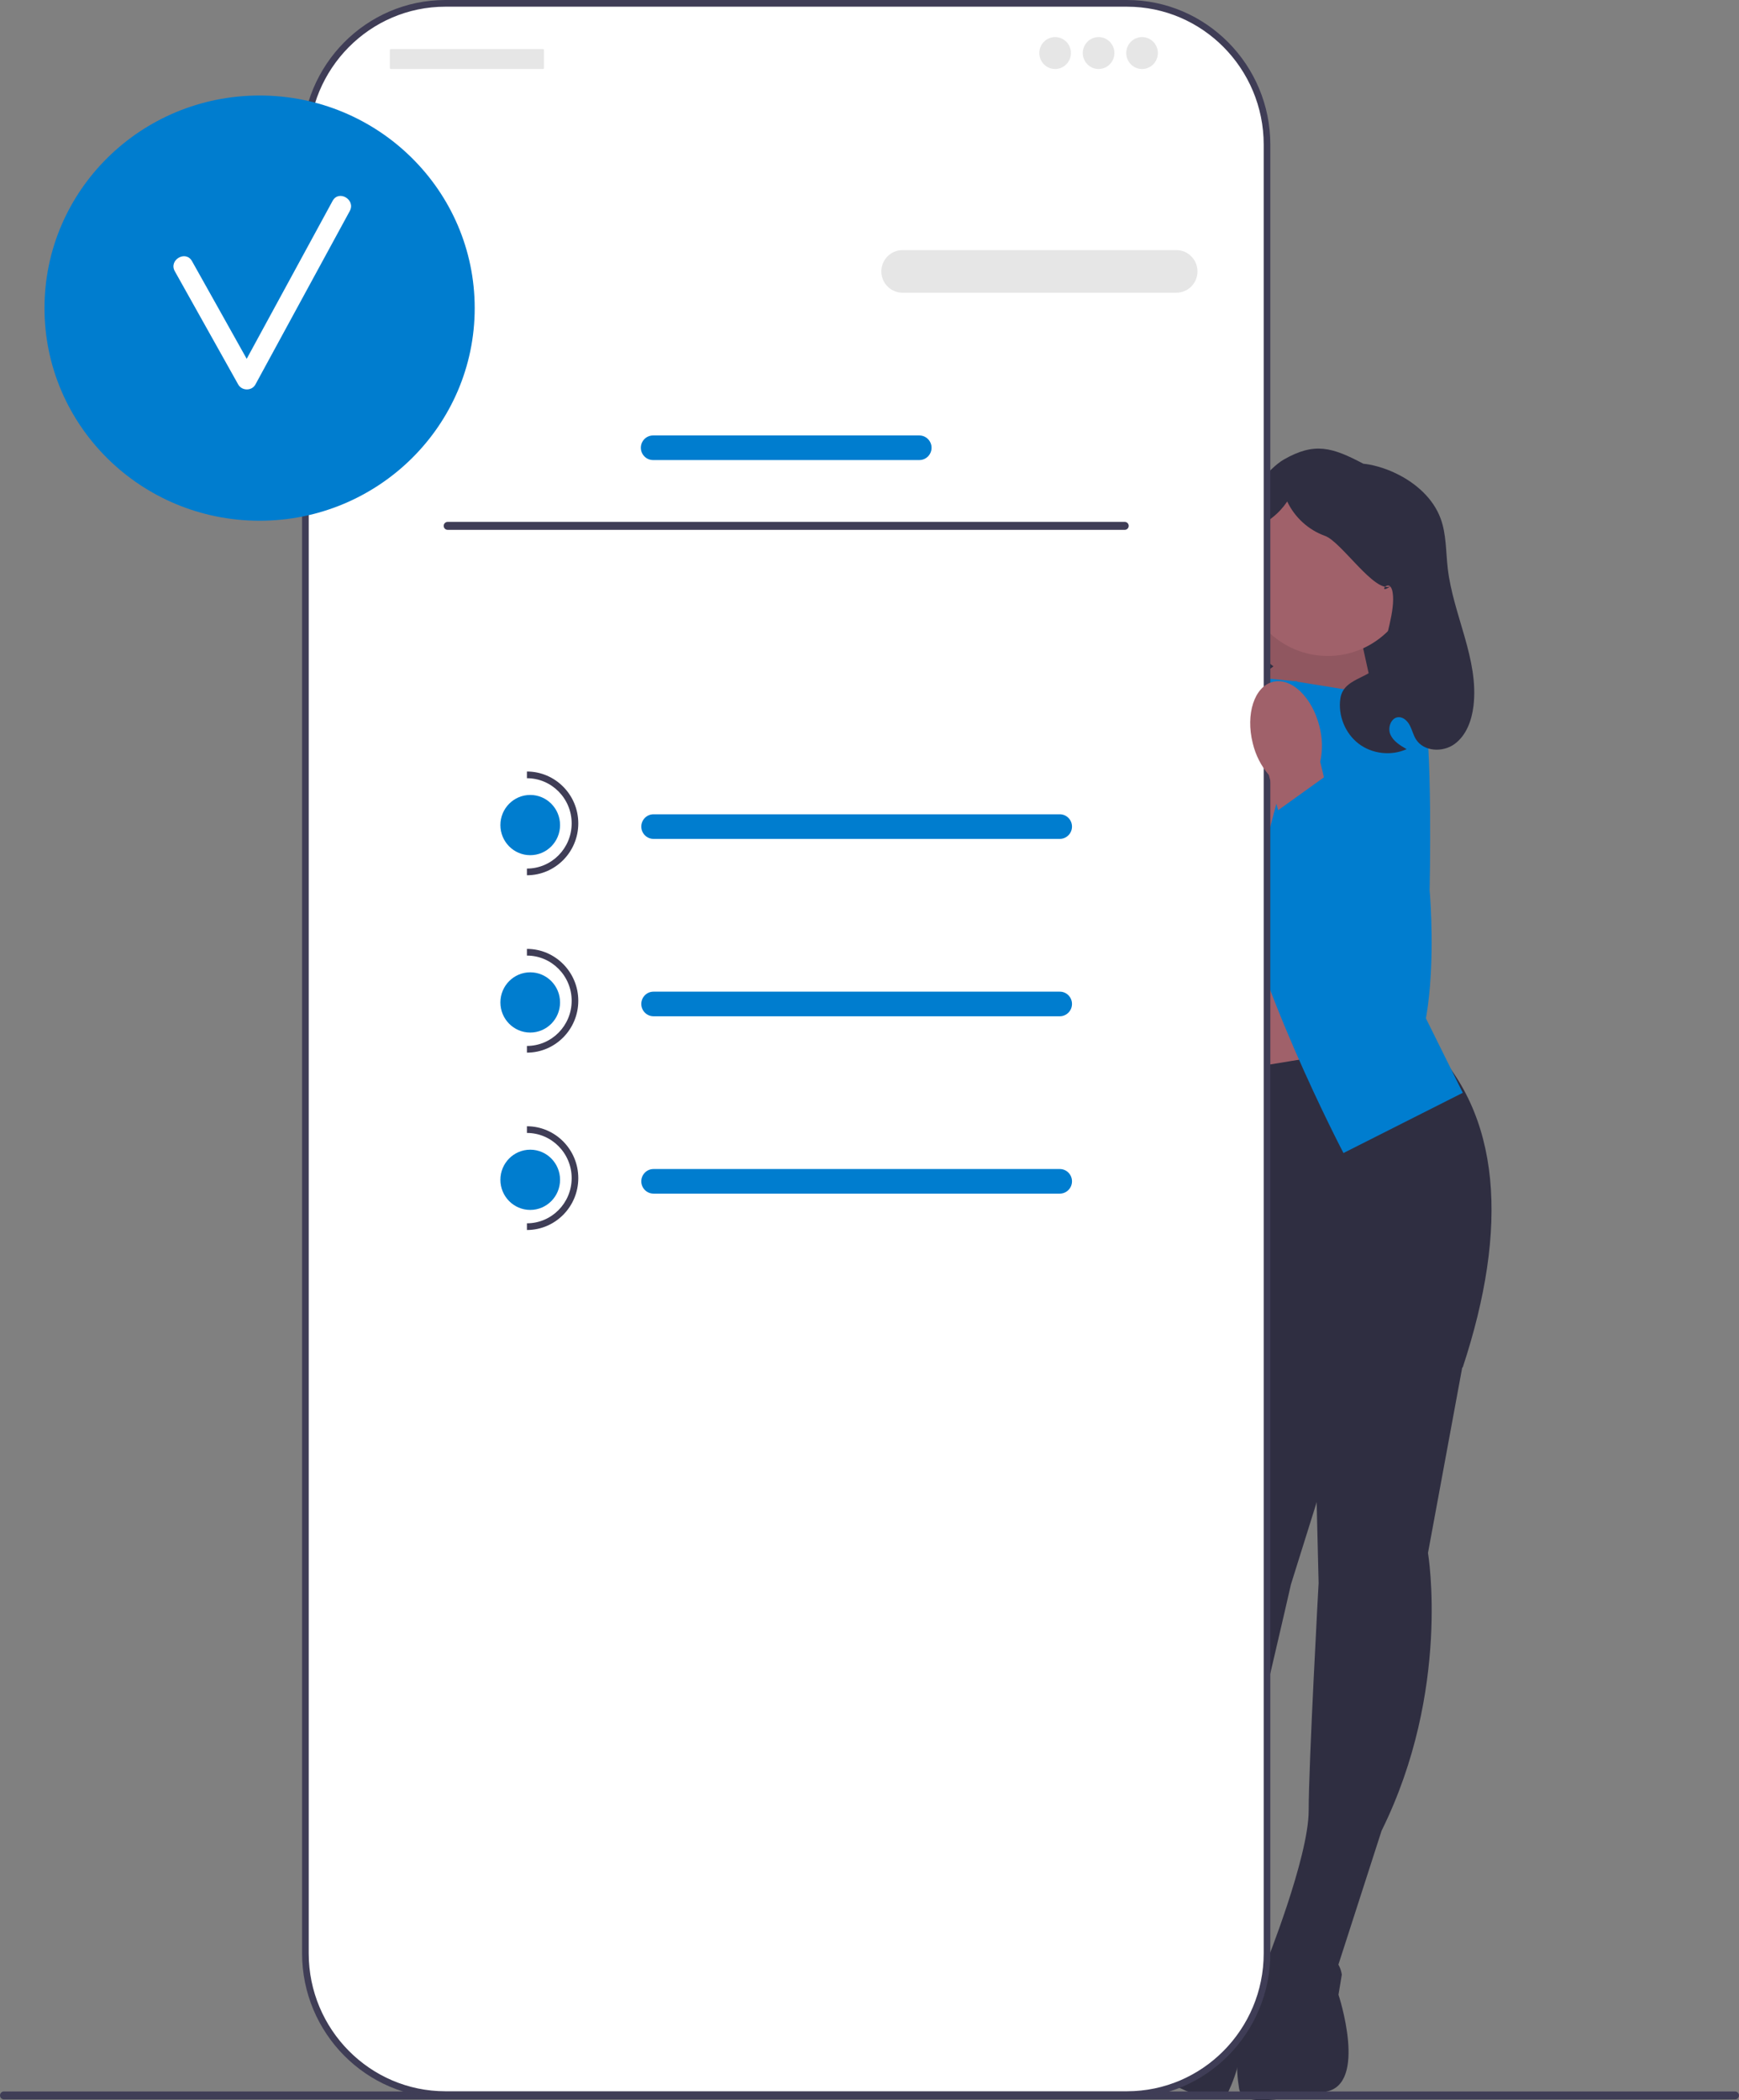<svg width="361" height="436" viewBox="0 0 361 436" fill="none" xmlns="http://www.w3.org/2000/svg">
<rect x="0" y="0" width="361" height="436" fill="#808080" stroke="none"/>
<g clip-path="url(#clip0_8485_26958)">
<path d="M289.538 150.647H253.923V138.807C253.923 118.959 269.881 102.846 289.538 102.846L289.538 150.647Z" fill="#2F2E41"/>
<path d="M281.643 128.543L287.767 156.353L251.884 150.337L266.506 124.036L281.643 128.543Z" fill="#A0616A"/>
<path opacity="0.1" d="M281.643 128.543L287.767 156.353L251.884 150.337L266.506 124.036L281.643 128.543Z" fill="black"/>
<path d="M247.241 239.361H281.644V187.951H247.241V239.361Z" fill="#A0616A"/>
<path d="M304.005 281.392L296.437 322.381C296.437 322.381 301.253 350.865 286.804 380.043L277.171 409.917L262.722 407.832C262.722 407.832 271.667 385.601 271.667 375.875C271.667 366.149 273.731 328.633 273.731 328.633L272.699 285.826L304.005 281.392Z" fill="#2F2E41"/>
<path d="M260.658 407.138C260.658 407.138 277.171 400.885 278.547 409.917L277.859 414.085C277.859 414.085 284.052 432.843 275.107 434.232C266.162 435.622 257.906 437.706 257.218 433.537C256.53 429.369 256.54 424.166 258.255 420.515C259.97 416.864 260.658 407.138 260.658 407.138Z" fill="#2F2E41"/>
<path d="M251.919 275.034L247.899 316.531C247.899 316.531 235.428 342.539 241.27 374.623L242.294 406.023L256.747 408.079C256.747 408.079 254.279 384.213 256.958 374.87C259.637 365.528 267.987 328.913 267.987 328.913L280.769 288.083L251.919 275.034Z" fill="#2F2E41"/>
<path d="M258.921 407.991C258.921 407.991 244.782 397.348 240.972 405.637L240.485 409.834C240.485 409.834 229.37 426.113 237.579 429.959C245.789 433.805 253.145 438.126 254.954 434.315C256.763 430.505 258.186 425.503 257.545 421.515C256.903 417.527 258.921 407.991 258.921 407.991Z" fill="#2F2E41"/>
<path d="M295.748 215.74C311.931 230.988 313.131 255.113 303.661 283.823C303.661 283.823 273.387 304.665 251.369 278.266L240.36 224.771L295.748 215.74Z" fill="#2F2E41"/>
<path d="M268.57 141.404L285.772 144.183L284.396 187.951L303.661 226.856L278.891 239.361C278.891 239.361 259.626 202.54 256.186 179.614C252.745 156.688 254.809 140.015 254.809 140.015L268.57 141.404Z" fill="#007DCF"/>
<path d="M255.497 142.794L238.296 145.572L239.672 189.34L235.544 229.635L245.177 240.75C245.177 240.75 264.442 203.93 267.882 181.004C271.323 158.078 269.258 141.404 269.258 141.404L255.497 142.794Z" fill="#007DCF"/>
<path d="M276.139 143.836L279.923 142.793C279.923 142.793 293.34 141.057 295.404 146.614C297.469 152.172 296.781 184.825 296.781 184.825C296.781 184.825 300.331 224.9 286.515 225.357C272.699 225.814 275.451 192.467 275.451 192.467L276.139 143.836Z" fill="#007DCF"/>
<path d="M275.639 136.175C285.474 136.175 293.446 128.125 293.446 118.195C293.446 108.265 285.474 100.215 275.639 100.215C265.804 100.215 257.832 108.265 257.832 118.195C257.832 128.125 265.804 136.175 275.639 136.175Z" fill="#A0616A"/>
<path d="M253.434 145.225L249.649 144.183C249.649 144.183 236.232 142.446 234.168 148.004C232.104 153.562 232.792 186.214 232.792 186.214C232.792 186.214 229.242 226.289 243.058 226.746C256.874 227.203 254.122 193.856 254.122 193.856L253.434 145.225Z" fill="#007DCF"/>
<path d="M265.353 142.941C261.532 141.962 257.201 146.082 255.678 152.145C255.036 154.558 254.976 157.092 255.503 159.533L253.862 166.425L253.741 166.419L240.793 197.23C237.783 204.393 238.101 212.618 241.941 219.365C244.225 223.379 247.223 226.077 250.744 223.323C256.586 218.752 260.402 192.582 262.145 177.548L266.173 162.267C267.79 160.374 268.935 158.118 269.511 155.687C271.035 149.626 269.173 143.919 265.353 142.941Z" fill="#A0616A"/>
<path d="M241.547 132.741C242.453 129.961 244.241 127.526 245.041 124.712C246.103 120.976 248.365 129.264 248.586 125.384C249.005 118.008 260.154 99.035 266.518 95.391C272.883 91.746 276.539 92.845 283.023 96.268C283.023 96.268 286.171 96.47 290.089 98.424C294.008 100.377 297.535 103.505 299.059 107.641C300.267 110.919 300.133 114.519 300.537 117.992C301.662 127.67 307.034 136.874 305.881 146.548C305.521 149.566 304.385 152.687 301.941 154.462C299.497 156.238 295.548 156.044 293.94 153.475C293.391 152.598 293.158 151.558 292.688 150.635C292.217 149.713 291.367 148.853 290.34 148.882C288.797 148.925 288.011 151.017 288.62 152.45C289.228 153.883 290.659 154.748 292.002 155.518C288.803 156.971 284.835 156.518 282.038 154.381C279.24 152.245 277.73 148.512 278.245 145.009C278.97 140.072 286.093 141.094 286.932 136.175C287.543 132.595 289.688 126.604 289.104 123.019C288.519 119.434 285.713 123.775 288.669 121.704C285.417 123.287 278.46 112.457 275.056 111.244C271.651 110.031 268.764 107.404 267.216 104.111C263.605 109.397 260.428 107.961 259.135 114.248C257.842 120.535 259.037 134.819 264.363 138.329C262.232 139.797 260.533 141.897 259.533 144.298C258.966 145.659 258.599 147.147 257.659 148.277C255.863 150.435 252.547 150.566 249.904 149.659C246.627 148.534 243.825 146.063 242.28 142.935C240.735 139.808 240.466 136.061 241.547 132.741Z" fill="#2F2E41"/>
<path d="M0 434.994C0 435.453 0.365 435.821 0.819 435.821H360.181C360.635 435.821 361 435.453 361 434.994C361 434.536 360.635 434.168 360.181 434.168H0.819C0.365 434.168 0 434.536 0 434.994Z" fill="#3F3D56"/>
<path d="M233.963 0.695H92.452C76.405 0.695 63.396 13.83 63.396 30.033V405.487C63.396 421.69 76.405 434.825 92.452 434.825H233.963C250.011 434.825 263.02 421.69 263.02 405.487V30.033C263.02 13.83 250.011 0.695 233.963 0.695Z" fill="white"/>
<path d="M233.963 435.52H92.453C76.051 435.52 62.708 422.047 62.708 405.487V30.033C62.708 13.473 76.051 0 92.453 0H233.963C250.364 0 263.708 13.473 263.708 30.033V405.487C263.708 422.047 250.364 435.52 233.963 435.52ZM92.453 1.389C76.81 1.389 64.084 14.239 64.084 30.033V405.487C64.084 421.281 76.81 434.13 92.453 434.13H233.963C249.606 434.13 262.332 421.281 262.332 405.487V30.033C262.332 14.239 249.606 1.389 233.963 1.389H92.453Z" fill="#3F3D56"/>
<path d="M51.703 65.698C50.461 65.698 49.45 66.718 49.45 67.972V86.168C49.45 87.423 50.461 88.443 51.703 88.443C52.945 88.443 53.956 87.423 53.956 86.168V67.972C53.956 66.718 52.945 65.698 51.703 65.698Z" fill="#3F3D56"/>
<path d="M244.214 60.762H187.334C184.922 60.762 182.959 58.78 182.959 56.344C182.959 53.908 184.922 51.926 187.334 51.926H244.214C246.627 51.926 248.589 53.908 248.589 56.344C248.589 58.78 246.627 60.762 244.214 60.762Z" fill="#E6E6E6"/>
<path d="M190.853 95.503H135.563C134.169 95.503 133.035 94.358 133.035 92.951C133.035 91.543 134.169 90.399 135.563 90.399H190.853C192.247 90.399 193.381 91.543 193.381 92.951C193.381 94.358 192.247 95.503 190.853 95.503Z" fill="#007DCF"/>
<path d="M53.89 108.101C78.551 108.101 98.543 88.34 98.543 63.964C98.543 39.587 78.551 19.826 53.89 19.826C29.228 19.826 9.236 39.587 9.236 63.964C9.236 88.34 29.228 108.101 53.89 108.101Z" fill="#007DCF"/>
<path d="M69.045 41.701C63.1 52.63 57.155 63.561 51.211 74.49C47.422 67.731 43.654 60.96 39.855 54.206C38.544 51.873 34.976 53.971 36.291 56.31C40.694 64.139 45.051 71.995 49.454 79.824C50.207 81.163 52.273 81.194 53.019 79.824C59.549 67.818 66.079 55.811 72.61 43.804C73.889 41.452 70.326 39.346 69.045 41.701Z" fill="white"/>
<path d="M112.706 10.183H81.14C81.022 10.183 80.927 10.28 80.927 10.399V14.109C80.927 14.228 81.022 14.325 81.14 14.325H112.706C112.824 14.325 112.92 14.228 112.92 14.109V10.399C112.92 10.28 112.824 10.183 112.706 10.183Z" fill="#E6E6E6"/>
<path d="M219.032 14.325C220.844 14.325 222.313 12.841 222.313 11.011C222.313 9.182 220.844 7.698 219.032 7.698C217.22 7.698 215.75 9.182 215.75 11.011C215.75 12.841 217.22 14.325 219.032 14.325Z" fill="#E6E6E6"/>
<path d="M228.055 14.325C229.867 14.325 231.337 12.841 231.337 11.011C231.337 9.182 229.867 7.698 228.055 7.698C226.243 7.698 224.774 9.182 224.774 11.011C224.774 12.841 226.243 14.325 228.055 14.325Z" fill="#E6E6E6"/>
<path d="M237.079 14.325C238.891 14.325 240.361 12.841 240.361 11.011C240.361 9.182 238.891 7.698 237.079 7.698C235.267 7.698 233.798 9.182 233.798 11.011C233.798 12.841 235.267 14.325 237.079 14.325Z" fill="#E6E6E6"/>
<path d="M92.108 109.167C92.108 109.625 92.473 109.993 92.927 109.993H233.489C233.943 109.993 234.308 109.625 234.308 109.167C234.308 108.708 233.943 108.34 233.489 108.34H92.927C92.473 108.34 92.108 108.708 92.108 109.167Z" fill="#3F3D56"/>
<path d="M220.009 174.145H135.656C134.262 174.145 133.127 173 133.127 171.593C133.127 170.185 134.262 169.041 135.656 169.041H220.009C221.403 169.041 222.537 170.185 222.537 171.593C222.537 173 221.403 174.145 220.009 174.145Z" fill="#007DCF"/>
<path d="M220.009 210.966H135.656C134.262 210.966 133.127 209.821 133.127 208.413C133.127 207.006 134.262 205.861 135.656 205.861H220.009C221.403 205.861 222.537 207.006 222.537 208.413C222.537 209.821 221.403 210.966 220.009 210.966Z" fill="#007DCF"/>
<path d="M220.009 247.786H135.656C134.262 247.786 133.127 246.641 133.127 245.234C133.127 243.826 134.262 242.682 135.656 242.682H220.009C221.403 242.682 222.537 243.826 222.537 245.234C222.537 246.641 221.403 247.786 220.009 247.786Z" fill="#007DCF"/>
<path d="M110.071 177.53C113.491 177.53 116.263 174.731 116.263 171.277C116.263 167.824 113.491 165.025 110.071 165.025C106.651 165.025 103.878 167.824 103.878 171.277C103.878 174.731 106.651 177.53 110.071 177.53Z" fill="#007DCF"/>
<path d="M109.383 181.698V180.309C114.505 180.309 118.672 176.101 118.672 170.93C118.672 165.758 114.505 161.551 109.383 161.551V160.162C115.264 160.162 120.048 164.992 120.048 170.93C120.048 176.868 115.264 181.698 109.383 181.698Z" fill="#3F3D56"/>
<path d="M110.071 214.35C113.491 214.35 116.263 211.551 116.263 208.098C116.263 204.645 113.491 201.845 110.071 201.845C106.651 201.845 103.878 204.645 103.878 208.098C103.878 211.551 106.651 214.35 110.071 214.35Z" fill="#007DCF"/>
<path d="M109.383 218.519V217.129C114.505 217.129 118.672 212.922 118.672 207.751C118.672 202.579 114.505 198.372 109.383 198.372V196.982C115.264 196.982 120.048 201.813 120.048 207.751C120.048 213.688 115.264 218.519 109.383 218.519Z" fill="#3F3D56"/>
<path d="M110.071 251.171C113.491 251.171 116.263 248.372 116.263 244.919C116.263 241.465 113.491 238.666 110.071 238.666C106.651 238.666 103.878 241.465 103.878 244.919C103.878 248.372 106.651 251.171 110.071 251.171Z" fill="#007DCF"/>
<path d="M109.383 255.339V253.95C114.505 253.95 118.672 249.743 118.672 244.571C118.672 239.399 114.505 235.192 109.383 235.192V233.803C115.264 233.803 120.048 238.633 120.048 244.571C120.048 250.509 115.264 255.339 109.383 255.339Z" fill="#3F3D56"/>
<path d="M264.22 141.551C268.04 140.573 272.372 144.692 273.895 150.755C274.537 153.169 274.597 155.702 274.07 158.144L275.711 165.036L275.832 165.03L288.78 195.84C291.79 203.004 291.472 211.228 287.632 217.976C285.348 221.989 282.349 224.688 278.829 221.933C272.987 217.363 269.171 191.192 267.428 176.159L263.4 160.878C261.783 158.985 260.638 156.728 260.062 154.297C258.538 148.237 260.4 142.53 264.22 141.551Z" fill="#A0616A"/>
<path d="M278.928 158.435L264.442 168.832L271.685 214.888L280.77 226.751L291.351 223.056L294.445 201.284L290.804 180.228L278.928 158.435Z" fill="#007DCF"/>
</g>
<defs>
<clipPath id="clip0_8485_26958">
<rect width="361" height="436" fill="white"/>
</clipPath>
</defs>
</svg>

